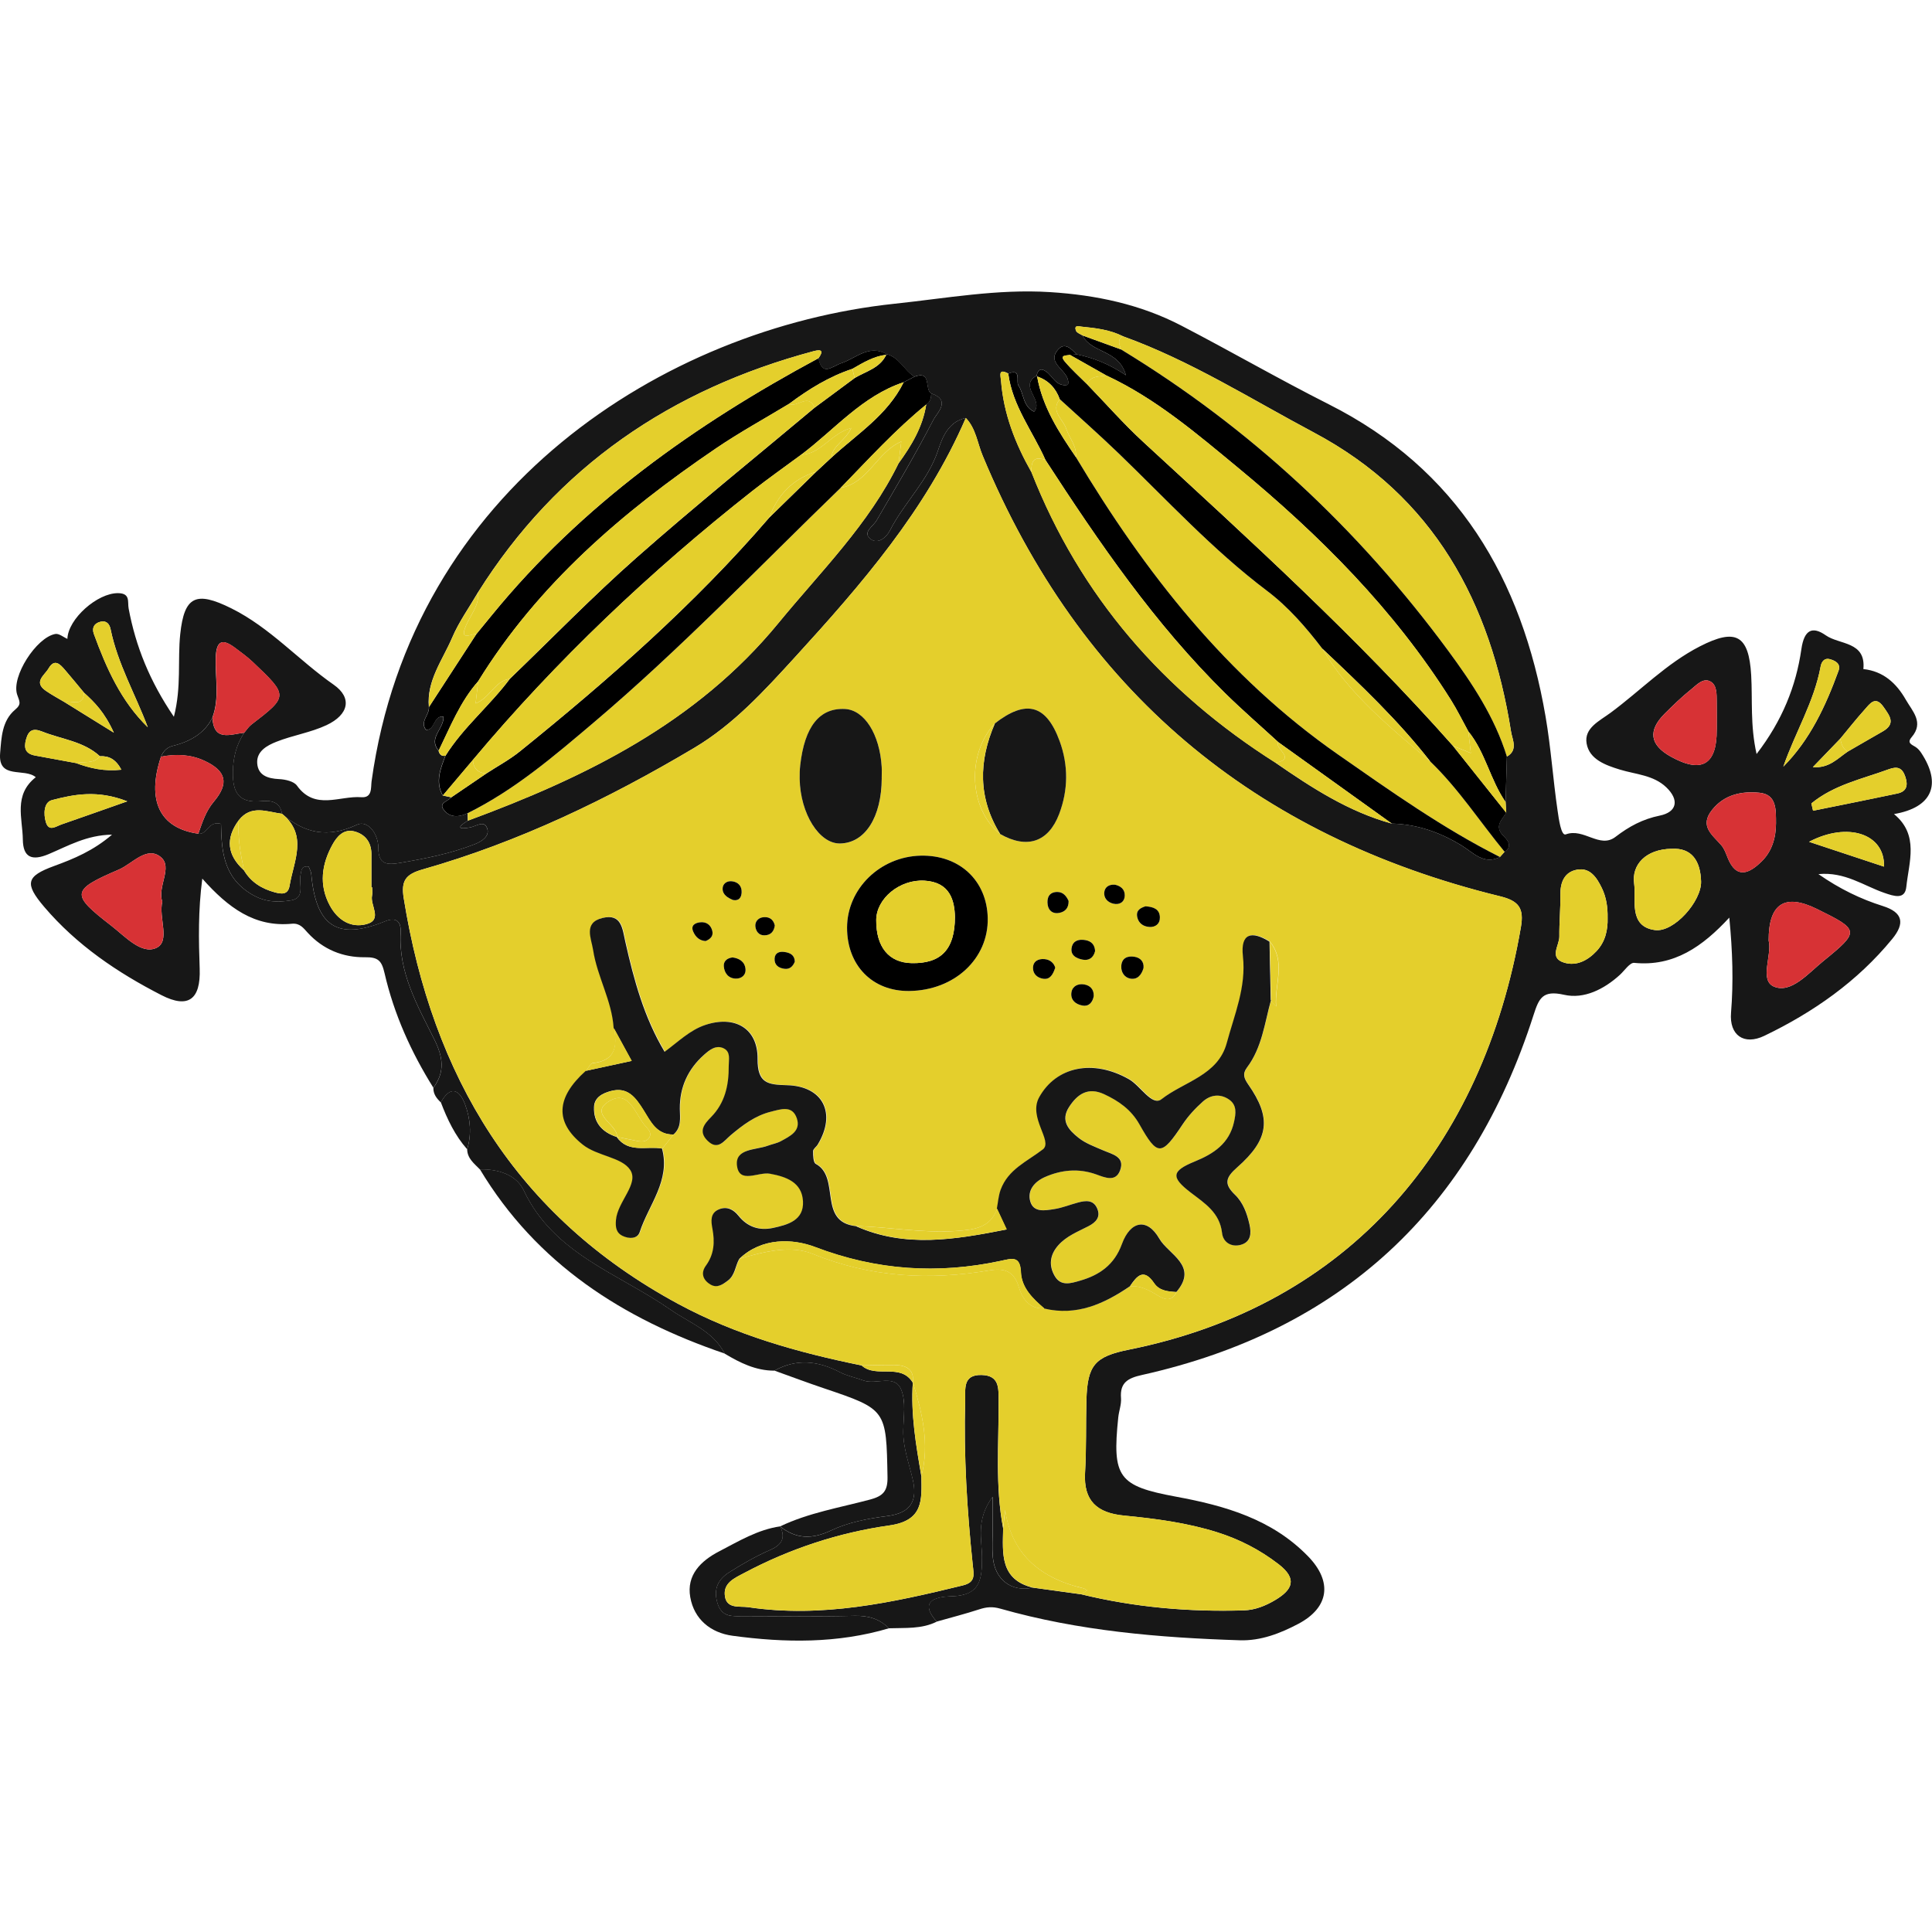 <?xml version="1.0" encoding="UTF-8"?>
<svg id="Layer_1" data-name="Layer 1" xmlns="http://www.w3.org/2000/svg" viewBox="0 0 512 512">
  <defs>
    <style>
      .cls-1 {
        fill: #e4cf2c;
      }

      .cls-2 {
        fill: #171717;
      }

      .cls-3 {
        fill: #d73235;
      }
    </style>
  </defs>
  <g id="_6jCwFC" data-name="6jCwFC">
    <g>
      <path class="cls-2" d="M114.85,288.26c-5.91-9.44-10.44-19.51-12.94-30.36-.76-3.31-1.69-4.27-5.17-4.22-5.82.08-11.1-2.04-15.18-6.48-1.16-1.26-2.07-2.6-4.21-2.4-9.84.95-16.85-4.2-23.74-11.96-1.12,8.54-.96,16.23-.69,23.91.28,8.14-3.06,10.6-10.1,6.99-11.7-5.99-22.48-13.28-31.1-23.4-5.28-6.21-4.8-8.13,2.64-10.85,5.23-1.91,10.34-4.03,15.33-8.3-6.74.1-11.7,3.01-16.8,5.16-4.42,1.86-6.78.91-6.84-3.87-.07-5.63-2.52-11.83,3.43-16.51-2.99-2.56-10.03.7-9.45-6.34.34-4.12.47-8.61,3.96-11.54,1.79-1.5,1.17-2.19.56-4-1.61-4.77,5.08-15.17,10.1-16.08.98-.18,2.17.85,3.21,1.3.15-5.28,7.95-12.2,13.46-12.12,3.3.05,2.44,2.33,2.77,4.07,1.87,10,5.56,19.23,11.99,28.69,2.04-7.91.96-14.98,1.68-21.87,1.06-10.11,4.18-11.51,13.51-6.88,10.32,5.12,17.88,13.79,27.15,20.25,4.96,3.46,4.04,7.94-1.91,10.73-4.19,1.96-8.94,2.68-13.27,4.4-2.43.96-5.28,2.49-5.08,5.66.21,3.24,2.77,4.09,5.81,4.23,1.64.08,3.91.58,4.73,1.73,4.78,6.65,11.3,2.63,17.04,3.07,2.98.23,2.51-2.57,2.73-4.21,10.66-77.36,77.49-120.1,138.62-126.57,13.71-1.45,27.24-3.95,41.14-3.08,12.23.77,23.94,3.23,34.81,8.87,13.1,6.8,25.9,14.2,39.08,20.85,34.18,17.23,51.2,46.27,57.47,82.75,1.42,8.24,1.97,16.63,3.18,24.91.33,2.27.94,6.8,2.18,6.33,4.77-1.78,8.99,3.87,13.17.66,3.6-2.76,7.19-4.71,11.75-5.64,4.51-.92,5.24-4.11,1.72-7.49-3.4-3.26-8.07-3.41-12.27-4.69-3.89-1.19-8.12-2.73-8.85-6.92-.72-4.12,3.43-5.98,6.39-8.18,7.89-5.84,14.74-13.01,23.63-17.57,9.5-4.87,12.98-3.03,13.59,7.63.38,6.57-.29,13.23,1.43,20.9,6.79-8.82,10.46-17.97,11.87-27.78.75-5.23,2.96-6.14,6.49-3.66,3.6,2.52,10.66,1.56,9.94,8.93,5.29.57,8.75,3.74,11.25,8.12,1.76,3.08,4.88,6.03,1.54,9.93-1.29,1.51-.05,1.93,1,2.57.61.37,1.13.97,1.53,1.57,5.54,8.39,2.9,14.51-7.2,16.24,6.73,5.52,3.94,12.72,3.26,19.31-.36,3.46-3.3,2.44-5.83,1.57-5.48-1.89-10.45-5.64-17.46-4.97,5.66,3.93,11.17,6.6,17.07,8.46,5.3,1.67,5.92,4.54,2.49,8.72-9.24,11.28-20.9,19.42-33.89,25.67-5.44,2.61-9.32-.18-8.83-6.11.66-8.13.42-16.21-.46-25.21-7.07,7.64-14.64,13.03-25.2,11.99-1.15-.11-2.54,2.02-3.78,3.16-4.21,3.84-9.52,6.5-14.79,5.3-5.71-1.3-6.67.91-8.11,5.38-16.48,51.44-50.86,83.59-103.8,95.38-3.66.82-5.85,1.98-5.52,6.13.13,1.67-.55,3.39-.73,5.11-1.64,15.86-.01,18.17,15.29,21,13.01,2.4,25.46,5.95,35.05,15.85,6.44,6.65,5.6,13.51-2.63,17.86-4.75,2.51-9.93,4.53-15.49,4.35-21.43-.68-42.74-2.48-63.47-8.38-2.11-.6-3.68-.44-5.58.18-3.72,1.21-7.51,2.18-11.28,3.25-6.04-6.75,2.79-6.67,4.19-6.72,7.45-.31,7.8-4.63,7.8-10.38,0-4.66-1.71-9.82,2.81-15.98,0,4.2,0,6.37,0,8.54,0,2.45-.15,4.92.05,7.36.5,6.06,4.97,9.43,10.63,8.18,4.25.59,8.51,1.17,12.76,1.76,14.18,3.45,28.59,4.73,43.15,4.27,2.98-.09,5.76-1.21,8.34-2.75,4.63-2.77,5.86-5.63.87-9.48-4.96-3.82-10.36-6.6-16.29-8.47-8.04-2.53-16.36-3.61-24.69-4.42-7.13-.69-10.76-3.87-10.31-11.39.38-6.39.18-12.81.36-19.22.27-9.25,2.18-11.54,11.3-13.37,58.29-11.74,93.75-53.48,103.84-111.95.86-4.96-.49-6.95-5.46-8.17-65.24-15.94-111.3-54.53-137.18-116.79-1.4-3.36-1.78-7.2-4.47-9.98-4.58.94-6.2,5.11-7.31,8.47-2.68,8.18-9.05,13.95-12.8,21.36-.97,1.91-3.36,3.85-5.31,2.09-1.89-1.71.86-3.19,1.78-4.77,5.17-8.84,10.39-17.66,15.1-26.75.88-1.7,4.76-5.15-.62-6.9-1.87-1.1.24-6.19-4.46-4.46-2.72-1.66-4-5.1-7.36-5.97-4.73-2.66-8.17,1.14-12.1,2.44-2.3.75-5.01,3.63-5.96-1.36,1.26-1.77,1.03-2.48-1.28-1.86-37.72,10.08-67.98,30.55-88.96,63.94-2.31,3.97-5.04,7.77-6.83,11.96-2.53,5.95-6.81,11.39-6.18,18.41.2,2.07-2.48,3.83-.78,6.05,2.48.14,1.87-3.9,4.64-3.48.14,3.25-4.14,5.58-1.3,8.98.23.94.72,1.55,1.81,1.36-1.3,3.44-2.76,6.87-.7,10.53.75.16,1.5.32,2.25.48-.81,1.02-3.26,1.43-2.12,3.12,1.53,2.28,4.04,2.26,6.47,1.08.02.66.04,1.33.06,1.99-2.66,1.6-2.85,2.43.62,1.79,1.59-.3,3.66-1.99,4.48.18.81,2.14-1.43,3.54-3.23,4.25-6.4,2.51-13.12,3.82-19.89,4.98-3.6.62-5.71.3-5.7-4,0-3.71-2.8-7.45-5.64-6.13-7.66,3.57-13.84,2.39-19.84-2.85l-.06-.04c-.51-3.32-3.04-3.58-5.53-3.34-5.98.57-7.58-2.37-7.48-7.86.07-3.84.96-7.14,2.98-10.27.64-.73,1.17-1.6,1.93-2.18,9.81-7.54,9.84-7.6.29-16.65-1.41-1.33-3.01-2.47-4.56-3.64-3.39-2.57-5.03-2.04-5.18,2.55-.18,5.3,1.06,10.7-.89,15.9q-2.75,5.62-10.53,7.5c-1.52.37-2.5,1.42-3.09,2.85-3.87,11.66-.33,18.97,9.88,20.41,2.4.36,2.65-3.56,6.02-2.61.15,7.12.58,14.14,8.06,18.63,3.66,2.2,7,2.19,10.45,1.65,3.86-.6,2.09-4.31,2.57-6.73.23-1.19.21-2.51,2.16-2.22.22.61.62,1.27.68,1.96,1.26,13.98,6.99,17.66,19.59,12.52,3.06-1.25,4.26.23,4.1,2.99-.61,10.56,4.47,19.4,8.9,28.28,2.35,4.71,2.9,8.62-.23,12.86ZM17.04,186.03c3.81,2.36,7.62,4.72,13.13,8.14-2.45-5.41-5.1-8.05-7.89-10.58-1.68-2.01-3.33-4.05-5.04-6.03-1.32-1.53-2.77-3.15-4.39-.39-1.06,1.81-4.07,3.57-.7,5.9,1.56,1.08,3.25,1.98,4.89,2.96ZM489.65,199.19c3.09-1.79,6.18-3.59,9.28-5.35,3.6-2.05,1.82-4.19.24-6.47-2.17-3.13-3.62-.87-5,.66-2.25,2.5-4.33,5.15-6.48,7.73-2.28,2.37-4.56,4.73-7.27,7.54,4.32.35,6.58-2.32,9.23-4.11ZM26.47,200.4c-4.33-3.97-10.13-4.48-15.28-6.53-2.41-.96-3.61-.41-4.29,2.09-.65,2.37-.12,3.81,2.42,4.27,3.61.65,7.22,1.33,10.83,1.99,3.75,1.4,7.55,2.25,12.02,1.76-1.51-2.84-3.33-3.68-5.69-3.58ZM338.03,202.14c9.61,6.63,19.37,12.98,30.8,16.12,6.73.16,12.79,2.32,18.52,5.81,3.05,1.85,5.82,5.21,10.14,3.05.41-.46.82-.92,1.23-1.38,2.29-1.52.63-3.28-.27-4.18-2.57-2.57-.49-4.24.72-6.17-.06-.95-.11-1.9-.17-2.85.11-4.01.23-8.02.34-12.03,3.04-1.73,1.43-4.52,1.11-6.6-5.43-34.3-20.44-62.36-52.27-79.29-16.68-8.87-32.7-19.05-50.59-25.5-3.44-1.73-7.19-2.17-10.94-2.54-.55-.05-2.2-.59-1.46,1.13.23.54,1.12.8,1.71,1.2,2.31,4.76,9.61,3.67,11.49,10.54-4.5-3.04-8.68-4.62-13.09-5.55-1.36-1.43-3.09-3.27-4.83-1.35-3.63,4,3.46,5.7,2.54,9.42-3.18.64-4-2.35-5.86-3.58-1.61-1.06-2.08-.1-2.48,1.18-4.78,2.89,2.01,6.38-.6,9.52-3.04-1.4-2.68-4.78-4.18-6.98-.69-1.02.91-4.57-2.67-3.11-2.77-1.5-2.03.59-1.93,1.92.68,8.74,3.79,16.68,8.07,24.22,12.94,32.91,34.98,58.17,64.69,76.99ZM468.71,249.26c.98,3.79-2.57,10.55,1.43,12.21,4.53,1.88,9.11-3.56,13.02-6.74,9.78-7.95,9.66-8.27-1.65-13.84q-12.84-6.32-12.8,8.37ZM43.01,238.93c-1.37-3.96,2.87-9.09-.39-11.79-3.7-3.07-7.54,1.77-11.13,3.31-12.7,5.45-12.79,6.54-1.99,14.88,3.62,2.8,7.97,7.69,11.91,5.89,3.85-1.75.56-8.01,1.61-12.29ZM454.96,193.34c0-2.45.03-4.9-.01-7.35-.04-1.97.11-4.4-1.66-5.38-1.94-1.08-3.66.91-5.11,2.07-2.48,1.98-4.77,4.21-7.02,6.45q-6.72,6.71,1.56,11.35,12.34,6.9,12.23-7.14ZM442.97,224.94c-6.81.11-10.61,4.22-9.91,9.21.58,4.11-1.6,11.35,5.5,12.33,5.06.69,12.39-7.66,12.24-12.88-.15-5.41-2.44-9-7.84-8.65ZM470.66,218.2c-.03-3.49.26-7.64-4.34-8.11-4.65-.47-9.31.4-12.61,4.55-3.42,4.3.07,6.59,2.44,9.34.78.9,1.22,2.14,1.67,3.27,2.35,5.94,5.84,4.15,9.01,1.06,2.74-2.66,3.82-6.26,3.83-10.12ZM426.03,243.22c.05-2.74-.32-5.4-1.53-7.89-1.34-2.76-3.1-5.46-6.53-4.86-3.35.59-4.5,3.3-4.45,6.66.05,3.68-.32,7.37-.28,11.05.03,2.37-2.82,5.65,1.24,6.92,3.27,1.02,6.28-.56,8.6-3.03,2.32-2.47,3.04-5.54,2.95-8.85ZM480.03,212.91c.15.65.3,1.3.45,1.94,7.44-1.51,14.9-2.99,22.33-4.56,2.43-.52,2.91-2.06,2.14-4.4-.81-2.43-2.1-2.88-4.4-2.03-7.04,2.58-14.52,4.12-20.51,9.05ZM472.6,203.17c7.1-7.16,11.22-16.07,14.62-25.38.68-1.85-.73-2.65-2.21-3.08-1.58-.46-2.3.73-2.52,1.89-1.73,9.42-6.76,17.52-9.89,26.57ZM39.18,192.75c-3.33-8.82-8-16.85-9.87-26.01-.27-1.32-1.04-2.29-2.51-2.01-1.75.33-2.53,1.6-1.93,3.25,3.32,9.12,7.25,17.91,14.32,24.77ZM33.73,212.36c-7.9-3.08-14.06-1.86-19.97-.32-2.17.57-2.25,3.69-1.61,5.83.79,2.65,2.67,1.12,4.15.61,5.2-1.8,10.38-3.64,17.43-6.12ZM479.42,223.09c7.21,2.39,13.43,4.45,19.86,6.58.29-8.71-9.62-11.97-19.86-6.58Z"/>
      <path class="cls-2" d="M42.68,200.52c.59-1.43,1.57-2.48,3.09-2.85q7.78-1.89,10.53-7.5c.33,6.51,4.8,4.37,8.41,4.02-2.02,3.13-2.91,6.43-2.98,10.27-.1,5.49,1.49,8.43,7.48,7.86,2.5-.24,5.02.03,5.53,3.34-3.98-.51-8.17-2.49-11.46,1.7-3.59,4.85-3.09,9.27,1.37,13.28,1.86,3.14,4.71,4.89,8.15,5.83,1.8.49,3.54.71,3.94-1.75,1.08-6.51,4.92-13.32-1.95-19.02,6,5.24,12.18,6.42,19.84,2.85,2.84-1.32,5.64,2.41,5.64,6.13,0,4.3,2.1,4.61,5.7,4,6.77-1.16,13.49-2.47,19.89-4.98,1.8-.71,4.04-2.11,3.23-4.25-.82-2.17-2.88-.47-4.48-.18-3.48.65-3.28-.19-.62-1.79,31.23-11.52,60.58-25.88,82.33-52.4,11.2-13.66,23.92-26.14,31.8-42.29,3.45-4.74,6.42-9.69,7.34-15.61,1.09-.68,1.31-1.75,1.33-2.92,5.38,1.75,1.5,5.2.62,6.9-4.71,9.08-9.94,17.9-15.1,26.75-.92,1.58-3.68,3.07-1.78,4.77,1.95,1.76,4.34-.18,5.31-2.09,3.76-7.41,10.12-13.17,12.8-21.36,1.1-3.36,2.73-7.52,7.31-8.47-10.53,24.37-27.63,44.09-45.25,63.38-8.12,8.88-16.22,17.82-26.81,24.11-22.74,13.5-46.4,24.91-71.89,32.16-4.54,1.29-5.75,3.02-5.01,7.63,7.58,47.16,29.77,84.31,72.74,107.51,15.28,8.25,31.73,12.88,48.61,16.31,3.86,3.52,10.37-.79,13.59,4.61l-.02-.18c-.59,8.44.84,16.7,2.26,24.95.09,6.2.64,11.73-8.47,13.02-13.39,1.9-26.34,6.14-38.41,12.56-2.62,1.39-5.78,2.68-5.16,6.32.56,3.31,3.97,2.45,6.15,2.78,19.43,2.91,38.18-1.2,56.88-5.77,3.46-.85,2.9-2.81,2.62-5.49-1.5-14.44-2.41-28.93-2-43.47.09-2.98-.75-6.95,4.38-6.8,4.68.14,4.46,3.42,4.48,6.8.07,11.29-.95,22.62,1.2,33.84-.14,6.63-.88,13.57,7.9,15.72-5.65,1.25-10.13-2.12-10.63-8.18-.2-2.44-.04-4.91-.05-7.36,0-2.17,0-4.34,0-8.54-4.52,6.17-2.81,11.33-2.81,15.98,0,5.76-.35,10.08-7.8,10.38-1.39.06-10.23-.02-4.19,6.72-4.03,2.02-8.4,1.6-12.69,1.76-2.55-2.56-5.54-3.4-9.21-3.3-9.77.25-19.55.08-29.33.08-2.91,0-5.78.45-6.94-3.56-1.09-3.78.32-6.26,3.17-8.07,3.47-2.2,7.08-4.26,10.83-5.91,3.14-1.38,4.12-3.16,2.67-6.25l-.05.02c4.29,3.36,8.45,3.48,13.56,1.05,4.55-2.16,9.82-3.16,14.88-3.8,6.25-.8,8.02-4.04,6.74-9.64-.98-4.29-2.6-8.43-2.53-12.95.06-3.68.78-7.78-.56-10.95-1.75-4.16-6.68-1.15-9.99-2.39-2.07-.77-4.32-1.19-6.26-2.2-5.76-3.01-11.47-3.65-17.33-.4-4.91.01-9.1-2.07-13.17-4.51-3.1-6.01-9.32-8.12-14.42-11.68-13.69-9.57-30.9-14.68-38.84-31.58-1.94-4.12-6.77-5.69-11.61-5.56-1.49-1.54-3.32-2.87-3.38-5.32,1.23-4.03.85-8.12-.55-11.9-1.46-3.94-3.88-5.15-6.42-.54-1.12-1.05-2.03-2.22-1.98-3.87,3.13-4.24,2.58-8.15.23-12.86-4.43-8.88-9.51-17.71-8.9-28.28.16-2.77-1.05-4.24-4.1-2.99-12.6,5.13-18.33,1.45-19.59-12.52-.06-.69-.46-1.34-.68-1.96-1.95-.29-1.92,1.03-2.16,2.22-.48,2.42,1.3,6.13-2.57,6.73-3.45.53-6.8.55-10.45-1.65-7.47-4.49-7.91-11.51-8.06-18.63-3.37-.94-3.62,2.98-6.02,2.61,1.06-2.97,1.97-5.97,4.1-8.48,4.12-4.89,3.33-8.17-2.51-10.87-3.68-1.7-7.54-1.82-11.46-1.07ZM98.62,235.14h-.19c0-2.94.01-5.88,0-8.82-.02-3.1-1.62-5.22-4.5-5.98-2.87-.76-4.66,1.39-5.82,3.49-2.86,5.19-3.65,10.67-.7,16.15,2.07,3.84,5.58,6.05,9.73,4.92,4.35-1.18.89-5,1.46-7.56.16-.7.02-1.47.02-2.2Z"/>
      <path class="cls-2" d="M205.24,363.23c5.86-3.25,11.57-2.61,17.33.4,1.94,1.01,4.18,1.43,6.26,2.2,3.31,1.23,8.24-1.78,9.99,2.39,1.33,3.17.61,7.27.56,10.95-.07,4.52,1.56,8.66,2.53,12.95,1.27,5.6-.49,8.84-6.74,9.64-5.06.65-10.32,1.65-14.88,3.8-5.11,2.42-9.27,2.31-13.56-1.05,7.58-3.62,15.86-4.98,23.87-7.12,3.48-.93,4.67-2.28,4.6-6-.33-17.85-.24-17.87-16.85-23.48-4.4-1.48-8.74-3.12-13.11-4.68Z"/>
      <path class="cls-2" d="M206.78,404.5c1.45,3.09.47,4.87-2.67,6.25-3.75,1.65-7.36,3.71-10.83,5.91-2.85,1.81-4.26,4.29-3.17,8.07,1.16,4.01,4.02,3.56,6.94,3.56,9.78,0,19.56.16,29.33-.08,3.67-.09,6.66.75,9.21,3.3-13.66,4.06-27.56,3.87-41.47,1.98-5.8-.79-10.16-4.36-11.19-10.21-1.04-5.85,2.77-9.62,7.65-12.15,5.19-2.69,10.25-5.78,16.2-6.63Z"/>
      <path class="cls-2" d="M127.19,309.89c4.84-.13,9.67,1.44,11.61,5.56,7.95,16.9,25.15,22.02,38.84,31.58,5.1,3.56,11.32,5.67,14.42,11.68-26.97-9.17-49.84-23.79-64.88-48.83Z"/>
      <path class="cls-2" d="M116.83,292.13c2.54-4.61,4.95-3.4,6.42.54,1.4,3.78,1.78,7.87.55,11.9-3.22-3.64-5.26-7.95-6.97-12.44Z"/>
      <path class="cls-1" d="M265.85,405.02c-2.14-11.22-1.12-22.55-1.2-33.84-.02-3.38.19-6.66-4.48-6.8-5.13-.15-4.3,3.82-4.38,6.8-.42,14.53.49,29.02,2,43.47.28,2.68.84,4.64-2.62,5.49-18.7,4.57-37.45,8.68-56.88,5.77-2.18-.33-5.59.53-6.15-2.78-.62-3.64,2.54-4.92,5.16-6.32,12.08-6.41,25.02-10.66,38.41-12.56,9.12-1.29,8.56-6.82,8.47-13.02,2.23-8.59.21-16.79-2.26-24.95,0,0,.02.18.02.18.38-3.64-1.82-4.68-4.87-4.72-2.91-.04-5.81.07-8.72.11-16.88-3.42-33.33-8.05-48.61-16.31-42.96-23.2-65.16-60.35-72.74-107.51-.74-4.62.48-6.34,5.01-7.63,25.49-7.25,49.15-18.66,71.89-32.16,10.59-6.28,18.69-15.22,26.81-24.11,17.62-19.29,34.72-39.01,45.25-63.38,2.68,2.79,3.06,6.63,4.46,9.99,25.88,62.26,71.94,100.84,137.18,116.79,4.97,1.22,6.32,3.21,5.46,8.17-10.08,58.46-45.54,100.2-103.84,111.95-9.12,1.84-11.03,4.12-11.3,13.37-.18,6.4.02,12.83-.36,19.22-.45,7.52,3.19,10.7,10.31,11.39,8.33.81,16.65,1.89,24.69,4.42,5.93,1.87,11.33,4.65,16.29,8.47,4.99,3.85,3.76,6.72-.87,9.48-2.58,1.54-5.36,2.66-8.34,2.75-14.56.46-28.97-.81-43.15-4.27.54-.34,1.08-.67,1.62-1.01-.36-.2-.7-.49-1.09-.58q-18.24-4.25-20.66-20.74c-.18,1.62-.36,3.25-.54,4.87ZM265.05,221.03c7.06,4.01,12.77,2.21,15.62-5.29,2.42-6.36,2.48-12.94.13-19.36-3.55-9.69-8.9-11.09-17.16-4.67-7.56,8.17-6.87,22.7,1.4,29.32ZM311.77,342.39c6-6.97-2.11-9.98-4.49-14.13-3.2-5.59-7.67-4.81-9.93,1.42-2.01,5.52-5.96,8.23-11.14,9.71-2.32.66-5,1.57-6.63-1.2-1.67-2.83-1.32-5.64.89-8.17,2.18-2.49,5.22-3.63,8.05-5.1,1.94-1.01,3.28-2.4,2.28-4.7-1.01-2.33-3.06-2.09-5.05-1.56-2.12.56-4.19,1.43-6.35,1.75-2.37.36-5.46,1-6.33-2.05-.84-2.94,1.19-5.25,3.82-6.42,4.4-1.96,9.01-2.41,13.66-.73,2.35.85,5.15,2.08,6.32-1.05,1.37-3.68-2.06-4.26-4.5-5.33-2.24-.98-4.65-1.84-6.52-3.33-2.49-2-4.89-4.46-2.5-8.15,2.25-3.47,5.08-5.36,9.31-3.39,3.85,1.8,7.15,4.08,9.34,7.98,4.82,8.56,5.84,8.44,11.48-.04,1.47-2.22,3.36-4.24,5.36-6.02,1.98-1.76,4.5-2.13,6.83-.57,2.23,1.48,1.9,3.74,1.4,6-1.26,5.71-5.38,8.42-10.4,10.47-6.21,2.54-6.38,4.18-1.04,8.27,3.72,2.85,7.65,5.31,8.27,10.69.29,2.5,2.5,3.8,4.97,3.13,2.7-.74,2.83-3.04,2.29-5.42-.66-2.93-1.7-5.78-3.84-7.85-2.99-2.87-2.5-4.54.59-7.26,8.5-7.49,9.11-13.1,2.95-21.93-1.16-1.66-1.61-2.85-.36-4.52,3.98-5.3,4.67-11.79,6.37-17.91.27.77,1.34,1.9,1.32,1.69-.44-5.73,2.7-11.85-1.65-17.17-4.66-2.9-7.73-2.33-7.04,3.88.91,8.16-2.26,15.45-4.28,22.97-2.32,8.62-11.34,10.23-17.29,14.9-2.52,1.98-5.57-3.54-8.65-5.29-9.52-5.4-19.23-3.38-23.76,4.75-3.02,5.41,3.74,11.7.96,13.84-4.21,3.24-9.18,5.26-11.19,10.7-.59,1.58-.69,3.35-1.01,5.03-1.76,5.04-5.95,5.56-10.46,5.91-9.03.69-17.93-1.03-26.9-1.28-10.19-1.15-3.98-12.93-10.62-16.5-.67-.36-.73-2.22-.71-3.38,0-.59.86-1.13,1.23-1.75,4.98-8.25,1.46-15.45-8.12-15.72-5.08-.14-7.87-.47-7.82-6.98.06-8.16-6.08-11.59-13.87-8.99-4.07,1.36-7.07,4.39-10.77,7.11-5.47-9.13-8.14-19.07-10.41-29.15-.76-3.38-.95-7.54-6.02-6.32-5.17,1.25-2.99,5.41-2.51,8.54,1.08,7.06,4.98,13.4,5.43,20.64.91,4.78.45,8.66-5.62,9.3-.65.07-1.18,1.33-1.77,2.03-7.94,7.14-8.2,13.63-.85,19.53,3.9,3.13,10.4,3.32,12.63,6.75,2.37,3.65-3.34,8.36-3.78,13.21-.18,1.94.05,3.46,1.81,4.29,1.66.78,3.87.81,4.48-1.04,2.37-7.26,8.2-13.64,5.91-22.14,1-1.24,2.01-2.49,3.01-3.73,2.19-1.86,1.73-4.36,1.7-6.8-.06-5.74,2.16-10.55,6.41-14.32,1.39-1.23,3.17-2.74,5.25-1.7,1.88.94,1.28,3.01,1.3,4.66.04,5.05-.96,9.77-4.68,13.54-1.82,1.85-3.45,3.78-.94,6.26,2.74,2.71,4.36.04,6.11-1.43,3.22-2.71,6.53-5.23,10.71-6.26,2.61-.64,5.68-1.79,6.86,1.8,1.1,3.36-1.85,4.69-4.19,5.99-1.06.59-2.32.79-3.47,1.22-3.22,1.21-8.84.67-8.2,5.37.65,4.82,5.67,1.5,8.71,2.06,4.31.79,8.5,2.24,8.77,7.3.27,5.04-3.96,6.22-7.93,7.07-3.68.79-6.78-.25-9.18-3.24-1.34-1.67-3.08-2.56-5.18-1.68-2.37.98-2.07,3.18-1.72,5.07.66,3.53.5,6.77-1.7,9.81-1.4,1.94-.87,3.76,1.13,5,1.8,1.12,3.25.05,4.66-1,1.94-1.44,1.95-3.87,3.03-5.76,6.37-1.84,13.47-3.68,19.32-1.31,15.39,6.25,30.89,7.09,46.91,4.4,3.84-.65,6.51.11,7.78,4.43.9,3.08,2.81,5.85,6.8,5.65,8.62,2.05,15.85-1.23,22.72-5.91,2.55-.11,4.63.87,6.81,2.18,1.57.95,4.02,2.54,5.46-.64ZM240.95,262.62c11.97-.13,21.03-8.54,20.81-19.32-.21-9.97-7.52-16.78-17.78-16.54-10.76.25-19.48,8.78-19.5,19.07-.02,10.03,6.72,16.9,16.47,16.79ZM233.67,206.22c0-.98.05-1.96,0-2.94-.52-8.69-4.58-15.11-9.72-15.38-6.74-.35-10.7,4.6-11.87,14.88-.14,1.21-.17,2.44-.15,3.67.18,9.23,5.18,17.18,10.7,17.09,6.63-.11,11-6.95,11.05-17.31ZM283.19,238.75c-.55-1.21-1.4-2.39-3.01-2.38-2.18.02-2.81,1.6-2.53,3.41.24,1.6,1.43,2.47,3.09,2.13,1.52-.31,2.49-1.26,2.45-3.17ZM290.2,252.07c-.05-1.67-.94-2.67-2.62-2.95-1.6-.27-3.12.1-3.54,1.77-.55,2.2,1.15,3.09,2.89,3.42,1.61.31,2.83-.47,3.26-2.25ZM303.03,256.58c.19-1.82-.92-2.79-2.41-3.03-1.81-.29-3.4.32-3.48,2.55-.06,1.63.89,2.94,2.34,3.23,1.94.39,3.03-.98,3.54-2.75ZM289.85,264.01c.07-1.8-.92-2.83-2.51-3.11-1.6-.28-3.12.39-3.39,2.05-.34,2.02,1.1,3.22,2.93,3.54,1.73.3,2.65-.86,2.98-2.47ZM303.59,240.18c-1.25.42-2.62.97-2.2,2.91.36,1.64,1.66,2.47,3.18,2.57,1.65.11,2.87-.84,2.81-2.58-.07-2.16-1.68-2.74-3.79-2.89ZM194.13,253.73c-1.49.18-2.41,1.03-2.31,2.33.14,1.81,1.22,3.21,3.14,3.28,1.59.05,2.8-.98,2.59-2.67-.25-1.88-1.73-2.71-3.42-2.94ZM295.44,234.45c-1.54-.1-2.59.62-2.78,1.9-.25,1.67.92,2.81,2.41,3.14,1.6.36,2.97-.42,3-2.21.03-1.66-1.16-2.54-2.63-2.83ZM279.65,256.44c-.35-1.22-1.35-2.17-2.9-2.28-1.58-.12-2.98.57-2.99,2.34-.01,1.63,1.19,2.66,2.73,2.87,1.75.24,2.52-1.03,3.16-2.94ZM186.99,249.39c1.25-.49,2.13-1.33,1.76-2.75-.42-1.63-1.68-2.42-3.3-2.21-1.25.17-2.45.79-1.75,2.43.6,1.4,1.63,2.42,3.29,2.53ZM194.28,238.51c1.65.31,2.22-.76,2.27-2.04.06-1.65-.93-2.73-2.56-2.92-1.36-.16-2.49.65-2.48,1.98,0,1.62,1.38,2.41,2.78,2.98ZM210.64,254.83c-.05-1.74-1.26-2.35-2.76-2.55-1.32-.17-2.49.22-2.59,1.72-.12,1.72,1.05,2.55,2.63,2.74,1.38.17,2.21-.63,2.73-1.91ZM205.33,245.27c-.37-1.74-1.61-2.4-3.17-2.18-1.28.18-2.16,1.21-1.97,2.52.16,1.19.89,2.26,2.34,2.26,1.7,0,2.56-.99,2.8-2.6Z"/>
      <path class="cls-1" d="M398.73,225.73c-.41.46-.82.92-1.23,1.38-15.17-7.64-28.96-17.45-42.85-27.13-29.6-20.63-51.22-48.28-69.53-78.86.3-2.91-1.74-5.01-2.57-7.53-.83-2.53-4.23-4.55-1.72-7.82,5.18,4.76,10.47,9.41,15.53,14.29,12.88,12.42,24.99,25.63,39.36,36.47,5.66,4.27,10.36,9.69,14.69,15.35,7.2,12.23,18.09,20.94,28.66,29.95,7.47,7.2,13.11,15.92,19.65,23.88Z"/>
      <path class="cls-1" d="M297.58,89.11c17.9,6.46,33.91,16.63,50.59,25.5,31.83,16.93,46.84,44.99,52.27,79.29.33,2.08,1.94,4.88-1.11,6.6-3.23-10.48-9.22-19.46-15.62-28.15-23.72-32.17-52.42-58.98-86.65-79.76-.35-1.24-1.11-2.54.52-3.48Z"/>
      <path class="cls-1" d="M238.13,122.8c-7.88,16.15-20.6,28.63-31.8,42.29-21.75,26.51-51.1,40.88-82.33,52.4-.02-.66-.04-1.33-.05-1.99,12.42-6.16,22.81-15.07,33.3-23.94,23.05-19.5,43.87-41.32,65.53-62.27,7.37-1.31,9.54-9.42,16.07-12.28-.25,2.06-.49,3.93-.72,5.8Z"/>
      <path d="M398.73,225.73c-6.55-7.96-12.18-16.68-19.65-23.88-8.54-10.96-18.6-20.45-28.65-29.95-4.33-5.66-9.02-11.08-14.69-15.35-14.37-10.84-26.48-24.06-39.36-36.47-5.06-4.88-10.35-9.54-15.53-14.29-1.06-2.93-2.99-5-5.98-6.01l-.2-.2c.4-1.28.87-2.24,2.48-1.18,1.87,1.23,2.68,4.22,5.86,3.58.93-3.72-6.17-5.42-2.54-9.42,1.74-1.92,3.47-.08,4.83,1.35-.58.05-1.16.11-1.74.16-.96.21-2.87-.05-1.36,1.76,1.8,2.14,3.92,4.02,5.9,6.01,4.95,5.11,9.65,10.49,14.88,15.3,28.21,25.99,56.63,51.75,82.09,80.54,4.71,5.91,9.41,11.82,14.12,17.72-1.21,1.92-3.28,3.59-.72,6.16.9.9,2.57,2.66.27,4.18Z"/>
      <path d="M222.78,129.28c-21.66,20.95-42.48,42.76-65.53,62.27-10.49,8.88-20.88,17.79-33.3,23.94-2.43,1.18-4.94,1.21-6.47-1.07-1.14-1.69,1.32-2.11,2.12-3.12,3.07-2.09,6.15-4.18,9.22-6.27,3.01-1.97,6.23-3.69,9.01-5.94,23.54-19.01,46.24-38.94,66.05-61.94,4.12-4.02,8.24-8.05,12.36-12.07,1.36-1.26,2.72-2.53,4.08-3.79,6.8-6.26,14.89-11.29,19.16-19.98.95-.49,1.91-.99,2.86-1.48,4.7-1.73,2.59,3.36,4.46,4.46-.03,1.16-.24,2.24-1.33,2.92-8.22,6.69-15.33,14.52-22.69,22.09Z"/>
      <path d="M285.12,121.13c18.31,30.58,39.93,58.23,69.53,78.86,13.88,9.68,27.68,19.48,42.85,27.13-4.32,2.16-7.09-1.19-10.14-3.05-5.73-3.49-11.79-5.65-18.52-5.81-10.02-7.19-20.04-14.38-30.07-21.57-4.7-4.32-9.54-8.5-14.09-12.98-18.69-18.41-33.41-39.91-47.61-61.79-3.37-7.6-8.75-14.34-9.87-22.91,3.58-1.47,1.98,2.09,2.67,3.11,1.5,2.2,1.14,5.58,4.18,6.98,2.61-3.14-4.18-6.64.6-9.52l.2.2c1.43,8.08,5.76,14.76,10.27,21.36Z"/>
      <path d="M283.55,94.05c.58-.05,1.16-.11,1.74-.16,4.41.93,8.59,2.51,13.09,5.55-1.88-6.87-9.19-5.79-11.49-10.54,3.39,1.23,6.79,2.46,10.18,3.7,34.22,20.79,62.92,47.59,86.65,79.76,6.4,8.69,12.39,17.67,15.62,28.15-.11,4.01-.22,8.03-.34,12.04-4.08-5.83-5.33-13.16-9.89-18.74-1.53-2.78-2.93-5.65-4.61-8.33-15.06-23.96-34.82-43.68-56.47-61.57-10.94-9.04-21.79-18.32-34.84-24.4-3.21-1.82-6.43-3.64-9.65-5.46Z"/>
      <path d="M242.35,99.81c-.95.49-1.91.99-2.86,1.48-11.01,3.65-18.29,12.56-27.17,19.22-4.32,3.2-8.73,6.29-12.96,9.62-27.04,21.29-51.9,44.84-74.02,71.24-2.66,3.15-5.32,6.3-7.98,9.44-2.05-3.66-.59-7.09.7-10.53,4.74-7.59,11.76-13.27,17.06-20.39,11.14-10.71,21.92-21.82,33.49-32.04,15.44-13.63,31.5-26.58,47.29-39.82,3.53-2.62,7.06-5.24,10.6-7.85,2.99-1.78,6.68-2.6,8.37-6.15l.13-.18c3.36.87,4.64,4.31,7.36,5.97Z"/>
      <path d="M116.25,198.91c-2.83-3.4,1.44-5.73,1.3-8.98-2.76-.42-2.16,3.62-4.64,3.48-1.71-2.22.98-3.98.78-6.05,4.19-6.45,8.39-12.91,12.58-19.36,1.4-1.71,2.8-3.42,4.2-5.13,23.77-29.07,53.68-50.34,86.46-67.96.95,5,3.66,2.12,5.96,1.36,3.93-1.29,7.37-5.1,12.1-2.44,0,0-.13.18-.13.18-3.33.41-6.13,2.1-8.95,3.73-6.18,2.04-11.62,5.41-16.79,9.28-6.48,3.92-13.14,7.57-19.39,11.82-24.69,16.77-47.1,35.94-63,61.7-4.77,5.39-7.36,12.02-10.46,18.36Z"/>
      <path class="cls-1" d="M216.93,94.91c-32.78,17.62-62.69,38.88-86.46,67.96-1.4,1.71-2.8,3.42-4.2,5.13-1.46-.06-4.59,2.07-2.77-2.22,1.22-2.87,3.55-5.35,3.19-8.79,20.97-33.39,51.23-53.85,88.96-63.94,2.3-.62,2.54.09,1.28,1.86Z"/>
      <path class="cls-1" d="M277.07,121.92c14.21,21.88,28.92,43.38,47.61,61.79,4.55,4.48,9.38,8.66,14.09,12.98-1.22,1.69,5.02,4.38-.74,5.46-29.71-18.82-51.75-44.08-64.69-76.99-.1-2.63.45-4.5,3.73-3.23Z"/>
      <path class="cls-3" d="M468.71,249.26q-.04-14.69,12.8-8.38c11.31,5.57,11.43,5.88,1.65,13.84-3.92,3.19-8.49,8.62-13.02,6.74-4-1.66-.45-8.42-1.43-12.21Z"/>
      <path class="cls-3" d="M43.01,238.93c-1.05,4.28,2.24,10.54-1.61,12.29-3.94,1.79-8.29-3.1-11.91-5.89-10.8-8.34-10.7-9.43,1.99-14.88,3.59-1.54,7.44-6.38,11.13-3.31,3.26,2.7-.98,7.83.39,11.79Z"/>
      <path class="cls-3" d="M454.96,193.34q.11,14.04-12.23,7.14-8.26-4.62-1.56-11.35c2.25-2.24,4.54-4.48,7.02-6.45,1.45-1.15,3.16-3.14,5.11-2.07,1.77.98,1.62,3.42,1.66,5.38.04,2.45.01,4.9.01,7.35Z"/>
      <path class="cls-3" d="M64.72,194.19c-3.61.35-8.08,2.49-8.41-4.02,1.95-5.2.72-10.6.89-15.9.15-4.59,1.79-5.12,5.18-2.55,1.55,1.17,3.15,2.31,4.56,3.64,9.55,9.05,9.52,9.12-.29,16.65-.75.58-1.29,1.45-1.93,2.18Z"/>
      <path class="cls-1" d="M442.97,224.94c5.4-.34,7.68,3.25,7.84,8.65.15,5.22-7.18,13.58-12.24,12.88-7.1-.97-4.92-8.22-5.5-12.33-.7-4.98,3.1-9.1,9.91-9.21Z"/>
      <path class="cls-3" d="M470.65,218.2c0,3.86-1.09,7.46-3.82,10.12-3.17,3.09-6.65,4.88-9.01-1.06-.45-1.14-.89-2.37-1.67-3.27-2.37-2.75-5.86-5.04-2.44-9.34,3.3-4.15,7.96-5.02,12.61-4.55,4.59.47,4.31,4.62,4.34,8.11Z"/>
      <path class="cls-3" d="M42.68,200.52c3.92-.76,7.79-.63,11.46,1.07,5.84,2.7,6.64,5.98,2.51,10.87-2.12,2.51-3.04,5.51-4.1,8.48-10.21-1.45-13.75-8.76-9.88-20.41Z"/>
      <path class="cls-1" d="M426.03,243.22c.1,3.31-.63,6.39-2.95,8.85-2.32,2.47-5.33,4.05-8.6,3.03-4.07-1.27-1.21-4.54-1.24-6.92-.05-3.68.33-7.37.28-11.05-.05-3.36,1.09-6.08,4.45-6.66,3.43-.6,5.19,2.1,6.53,4.86,1.21,2.49,1.58,5.15,1.53,7.89Z"/>
      <path class="cls-1" d="M480.03,212.91c5.99-4.92,13.48-6.47,20.51-9.05,2.3-.85,3.6-.4,4.4,2.03.77,2.34.29,3.88-2.14,4.4-7.43,1.58-14.88,3.05-22.33,4.56-.15-.65-.3-1.29-.45-1.94Z"/>
      <path class="cls-1" d="M472.6,203.17c3.13-9.06,8.16-17.15,9.89-26.57.21-1.16.94-2.35,2.52-1.89,1.49.43,2.89,1.23,2.21,3.08-3.4,9.31-7.52,18.23-14.62,25.38Z"/>
      <path class="cls-1" d="M338.03,202.14c5.76-1.07-.49-3.77.74-5.46,10.02,7.19,20.04,14.38,30.07,21.57-11.44-3.13-21.19-9.48-30.8-16.12Z"/>
      <path class="cls-1" d="M20.14,202.23c-3.61-.67-7.22-1.34-10.83-1.99-2.54-.46-3.06-1.9-2.42-4.27.68-2.5,1.88-3.05,4.29-2.09,5.15,2.06,10.95,2.56,15.28,6.53-1.66,2.18-4.21,1.26-6.33,1.82Z"/>
      <path class="cls-1" d="M39.18,192.75c-7.07-6.87-11-15.65-14.32-24.77-.6-1.65.18-2.92,1.93-3.25,1.47-.28,2.25.69,2.51,2.01,1.87,9.16,6.55,17.19,9.87,26.01Z"/>
      <path class="cls-1" d="M33.73,212.36c-7.05,2.48-12.23,4.32-17.43,6.12-1.48.51-3.35,2.04-4.15-.61-.64-2.14-.56-5.26,1.61-5.83,5.91-1.55,12.07-2.76,19.97.32Z"/>
      <path class="cls-1" d="M479.42,223.09c10.24-5.4,20.15-2.14,19.86,6.58-6.42-2.13-12.65-4.19-19.86-6.58Z"/>
      <path class="cls-1" d="M126.69,156.98c.36,3.44-1.97,5.92-3.19,8.79-1.83,4.29,1.3,2.17,2.77,2.22-4.19,6.45-8.38,12.91-12.58,19.36-.63-7.03,3.64-12.47,6.18-18.41,1.79-4.19,4.52-7.99,6.83-11.96Z"/>
      <path class="cls-1" d="M277.07,121.92c-3.28-1.27-3.83.61-3.73,3.23-4.28-7.54-7.39-15.48-8.07-24.22-.1-1.33-.84-3.43,1.93-1.92,1.11,8.57,6.49,15.31,9.87,22.91Z"/>
      <path class="cls-1" d="M487.69,195.76c2.15-2.59,4.24-5.23,6.48-7.73,1.38-1.54,2.82-3.79,5-.66,1.59,2.28,3.36,4.42-.24,6.47-3.1,1.77-6.19,3.57-9.28,5.35-1.31-.77-1.69-2.06-1.96-3.43Z"/>
      <path class="cls-1" d="M116.25,198.91c3.1-6.34,5.69-12.98,10.46-18.36-.21,1.86-.42,3.71-.66,5.87,3.82-1.49,5.06-5.96,9.06-6.53-5.29,7.13-12.32,12.8-17.06,20.39-1.09.19-1.57-.42-1.81-1.36Z"/>
      <path class="cls-1" d="M17.04,186.03c-1.63-.98-3.33-1.88-4.89-2.96-3.38-2.33-.36-4.09.7-5.9,1.62-2.76,3.08-1.14,4.39.39,1.71,1.99,3.36,4.02,5.04,6.03-.28,3.97-3.38,1.88-5.24,2.44Z"/>
      <path class="cls-1" d="M265.85,405.02c.18-1.62.36-3.24.54-4.86q2.42,16.5,20.66,20.74c.39.09.73.38,1.09.58-.54.34-1.08.67-1.62,1.01-4.25-.59-8.51-1.17-12.76-1.76-8.78-2.15-8.04-9.08-7.9-15.72Z"/>
      <path class="cls-1" d="M389.11,193.8c4.56,5.58,5.81,12.91,9.89,18.74.06.95.11,1.9.17,2.85-4.71-5.91-9.41-11.82-14.12-17.72,1.49.6,2.98,1.2,4.74,1.91-.25-2.09-.46-3.93-.68-5.77Z"/>
      <path class="cls-1" d="M17.04,186.03c1.86-.56,4.96,1.52,5.24-2.44,2.79,2.53,5.44,5.17,7.89,10.58-5.51-3.41-9.32-5.78-13.13-8.14Z"/>
      <path class="cls-1" d="M297.07,92.59c-3.39-1.23-6.79-2.46-10.18-3.7-.59-.39-1.48-.65-1.71-1.2-.73-1.72.91-1.18,1.46-1.13,3.75.36,7.5.81,10.94,2.54-1.63.95-.87,2.24-.52,3.48Z"/>
      <path class="cls-1" d="M117.35,210.81c2.66-3.15,5.32-6.3,7.98-9.44.07,2.26,1.29,3.42,3.49,3.65-3.07,2.09-6.15,4.18-9.22,6.27-.75-.16-1.5-.32-2.25-.48Z"/>
      <path class="cls-1" d="M487.69,195.76c.27,1.36.65,2.66,1.96,3.43-2.65,1.79-4.92,4.46-9.23,4.11,2.71-2.81,4.99-5.17,7.27-7.54Z"/>
      <path class="cls-1" d="M20.14,202.23c2.12-.57,4.67.35,6.33-1.82,2.36-.09,4.18.74,5.69,3.58-4.47.49-8.27-.35-12.02-1.76Z"/>
      <path class="cls-1" d="M98.62,235.14c0,.73.13,1.5-.02,2.2-.57,2.55,2.89,6.37-1.46,7.56-4.15,1.13-7.66-1.08-9.73-4.92-2.96-5.48-2.16-10.95.7-16.15,1.16-2.1,2.95-4.25,5.82-3.49,2.87.76,4.48,2.88,4.5,5.98.01,2.94,0,5.88,0,8.82.06,0,.13,0,.19,0Z"/>
      <path class="cls-1" d="M74.8,215.7c6.87,5.7,3.03,12.51,1.95,19.02-.41,2.46-2.14,2.24-3.94,1.75-3.44-.94-6.29-2.69-8.15-5.83-.92-4.38-1.72-8.77-1.37-13.28,3.28-4.18,7.48-2.21,11.46-1.7,0,0,.06.04.06.04Z"/>
      <path class="cls-1" d="M222.78,129.28c7.36-7.57,14.47-15.4,22.69-22.09-.92,5.92-3.89,10.88-7.34,15.61.23-1.87.46-3.74.72-5.8-6.54,2.86-8.7,10.97-16.07,12.28Z"/>
      <path class="cls-1" d="M241.92,366.28c2.47,8.16,4.49,16.36,2.26,24.95-1.42-8.26-2.85-16.51-2.26-24.95Z"/>
      <path class="cls-1" d="M63.29,217.36c-.35,4.51.45,8.9,1.37,13.28-4.46-4.01-4.96-8.44-1.37-13.28Z"/>
      <path class="cls-1" d="M228.35,361.86c2.91-.04,5.82-.15,8.72-.11,3.05.04,5.25,1.08,4.87,4.72-3.22-5.4-9.74-1.09-13.59-4.61Z"/>
      <path class="cls-2" d="M336.83,265c-1.69,6.12-2.38,12.61-6.37,17.91-1.25,1.67-.8,2.85.36,4.52,6.16,8.83,5.56,14.44-2.95,21.93-3.09,2.72-3.58,4.38-.59,7.26,2.15,2.07,3.18,4.92,3.84,7.85.54,2.38.4,4.68-2.29,5.42-2.47.68-4.69-.62-4.97-3.13-.61-5.38-4.55-7.85-8.27-10.69-5.34-4.09-5.17-5.73,1.04-8.27,5.02-2.05,9.14-4.76,10.4-10.47.5-2.26.83-4.52-1.4-6-2.33-1.55-4.85-1.19-6.83.57-2,1.78-3.88,3.8-5.36,6.02-5.63,8.48-6.66,8.6-11.48.04-2.2-3.9-5.49-6.19-9.34-7.98-4.23-1.97-7.06-.09-9.31,3.39-2.39,3.69,0,6.15,2.5,8.15,1.87,1.5,4.28,2.35,6.52,3.33,2.44,1.07,5.87,1.65,4.5,5.33-1.17,3.13-3.97,1.9-6.32,1.05-4.65-1.67-9.25-1.23-13.66.73-2.64,1.18-4.67,3.49-3.82,6.42.87,3.05,3.96,2.41,6.33,2.05,2.15-.32,4.22-1.19,6.35-1.75,1.99-.53,4.04-.77,5.05,1.56,1,2.3-.34,3.69-2.28,4.7-2.83,1.47-5.86,2.61-8.05,5.1-2.21,2.52-2.56,5.34-.89,8.17,1.63,2.77,4.32,1.86,6.63,1.2,5.18-1.48,9.13-4.19,11.14-9.71,2.27-6.23,6.74-7.01,9.93-1.42,2.37,4.14,10.49,7.16,4.49,14.13-2.23-.13-4.53-.33-5.89-2.34-2.76-4.09-4.57-1.92-6.39.8-6.87,4.68-14.1,7.96-22.72,5.91-3.03-2.6-6.01-5.43-6.2-9.63-.19-4.45-2.41-3.62-5.35-2.99-16.73,3.58-32.89,2.53-49.18-3.67-5.94-2.26-14.13-2.58-20.09,3.13-1.08,1.88-1.09,4.32-3.03,5.76-1.41,1.05-2.86,2.11-4.66,1-2.01-1.24-2.54-3.07-1.13-5,2.2-3.04,2.36-6.28,1.7-9.81-.35-1.89-.64-4.09,1.72-5.07,2.1-.87,3.84.01,5.18,1.68,2.4,2.99,5.5,4.03,9.18,3.24,3.97-.85,8.2-2.03,7.93-7.07-.27-5.05-4.46-6.51-8.77-7.3-3.04-.55-8.06,2.77-8.71-2.06-.64-4.7,4.99-4.16,8.2-5.37,1.15-.43,2.41-.63,3.47-1.22,2.35-1.3,5.3-2.64,4.19-5.99-1.18-3.59-4.24-2.45-6.86-1.8-4.18,1.03-7.49,3.55-10.71,6.26-1.74,1.47-3.37,4.14-6.11,1.43-2.51-2.48-.87-4.41.94-6.26,3.71-3.77,4.72-8.49,4.68-13.54-.01-1.65.58-3.72-1.3-4.66-2.08-1.04-3.86.47-5.25,1.7-4.24,3.77-6.47,8.58-6.41,14.32.03,2.44.49,4.94-1.7,6.8-4.51.1-6.07-3.48-7.98-6.52-2.03-3.22-4.13-6.21-8.63-4.99-2.19.59-4.33,1.67-4.43,4.21-.17,4.17,2.19,6.73,6.06,7.97l-.08-.04c3.14,4.43,7.95,2.34,12.04,3.09,2.29,8.5-3.54,14.88-5.91,22.14-.61,1.85-2.82,1.82-4.48,1.04-1.77-.83-1.99-2.35-1.81-4.29.44-4.85,6.15-9.56,3.78-13.21-2.23-3.43-8.73-3.62-12.63-6.75-7.35-5.89-7.1-12.39.84-19.52,3.85-.83,7.7-1.67,12.14-2.63-1.77-3.25-3.26-5.98-4.75-8.71-.45-7.24-4.35-13.58-5.43-20.64-.48-3.13-2.66-7.3,2.51-8.54,5.07-1.22,5.25,2.94,6.02,6.32,2.27,10.08,4.94,20.02,10.41,29.15,3.7-2.72,6.71-5.75,10.77-7.11,7.79-2.6,13.94.83,13.87,8.99-.05,6.52,2.74,6.84,7.82,6.98,9.58.27,13.11,7.46,8.12,15.72-.37.62-1.23,1.16-1.23,1.75-.01,1.16.04,3.02.71,3.38,6.64,3.57.43,15.36,10.62,16.5,13.05,5.83,26.24,3.58,39.93.88-.97-2.07-1.77-3.78-2.57-5.5.32-1.68.43-3.44,1.01-5.03,2.01-5.44,6.97-7.46,11.19-10.7,2.78-2.14-3.98-8.43-.96-13.84,4.53-8.12,14.24-10.14,23.76-4.75,3.08,1.74,6.13,7.26,8.65,5.29,5.95-4.67,14.97-6.28,17.29-14.9,2.02-7.52,5.19-14.81,4.28-22.97-.69-6.21,2.38-6.78,7.04-3.88.11,5.16.22,10.32.33,15.48Z"/>
      <path d="M240.95,262.62c-9.75.11-16.49-6.76-16.47-16.79.02-10.29,8.74-18.82,19.5-19.07,10.26-.24,17.57,6.57,17.78,16.54.22,10.78-8.84,19.19-20.81,19.32ZM253.07,242.95c-.12-4.2-1.22-9.17-8.08-9.57-6.6-.38-12.73,4.77-12.78,10.4-.06,7.2,3.34,11.34,9.4,11.46,7.65.15,11.46-3.49,11.46-12.29Z"/>
      <path class="cls-2" d="M263.65,191.71c8.26-6.42,13.6-5.03,17.16,4.67,2.35,6.42,2.29,13-.13,19.36-2.86,7.5-8.57,9.3-15.62,5.29-5.89-9.51-5.75-19.32-1.4-29.32Z"/>
      <path class="cls-2" d="M233.67,206.22c-.05,10.37-4.42,17.2-11.05,17.31-5.52.09-10.51-7.86-10.7-17.09-.02-1.22.01-2.45.15-3.67,1.16-10.28,5.13-15.23,11.87-14.88,5.14.27,9.21,6.69,9.72,15.38.06.98,0,1.96,0,2.94Z"/>
      <path class="cls-1" d="M195.97,333.59c5.96-5.71,14.15-5.39,20.09-3.13,16.29,6.2,32.45,7.25,49.18,3.67,2.93-.63,5.15-1.46,5.35,2.99.18,4.2,3.17,7.03,6.2,9.63-3.99.21-5.9-2.57-6.8-5.65-1.26-4.32-3.94-5.08-7.78-4.43-16.02,2.69-31.52,1.85-46.91-4.4-5.86-2.38-12.95-.53-19.32,1.31Z"/>
      <path class="cls-1" d="M163.55,301.32c-3.88-1.25-6.23-3.8-6.06-7.97.1-2.54,2.24-3.62,4.43-4.21,4.5-1.21,6.6,1.77,8.63,4.99,1.91,3.03,3.47,6.62,7.98,6.52-1.01,1.24-2.01,2.49-3.02,3.73-4.08-.75-8.9,1.34-12.04-3.09,1.43.28,2.85.55,4.27.85,1.46.31,3.17.8,4.16-.45,1.19-1.5-.42-2.67-1.27-3.76-2.4-3.09-4.11-9.08-9.05-6.19-5.87,3.43,2.1,6.12,1.96,9.59Z"/>
      <path class="cls-1" d="M264.25,320.3c.8,1.72,1.61,3.44,2.57,5.5-13.68,2.7-26.87,4.96-39.93-.88,8.97.25,17.86,1.98,26.9,1.28,4.5-.35,8.7-.87,10.46-5.91Z"/>
      <path class="cls-1" d="M263.65,191.71c-4.34,10-4.49,19.81,1.4,29.32-8.27-6.62-8.96-21.15-1.4-29.32Z"/>
      <path class="cls-1" d="M162.69,272.44c1.49,2.73,2.98,5.46,4.75,8.71-4.44.96-8.29,1.79-12.14,2.63.59-.71,1.12-1.96,1.77-2.03,6.07-.65,6.53-4.53,5.62-9.31Z"/>
      <path d="M283.19,238.75c.04,1.91-.93,2.86-2.45,3.17-1.66.34-2.85-.53-3.09-2.13-.28-1.82.35-3.4,2.53-3.41,1.61-.01,2.46,1.17,3.01,2.38Z"/>
      <path d="M290.2,252.07c-.43,1.77-1.65,2.55-3.26,2.25-1.75-.33-3.45-1.22-2.89-3.42.42-1.67,1.94-2.04,3.54-1.77,1.68.28,2.56,1.28,2.62,2.95Z"/>
      <path d="M303.03,256.58c-.52,1.77-1.6,3.13-3.54,2.75-1.45-.29-2.4-1.6-2.34-3.23.08-2.23,1.67-2.84,3.48-2.55,1.49.24,2.6,1.21,2.41,3.03Z"/>
      <path d="M289.85,264.01c-.32,1.61-1.25,2.77-2.97,2.47-1.83-.31-3.27-1.51-2.93-3.54.28-1.65,1.79-2.33,3.39-2.05,1.59.28,2.58,1.31,2.51,3.11Z"/>
      <path d="M303.59,240.18c2.11.15,3.72.74,3.79,2.89.06,1.75-1.17,2.7-2.81,2.58-1.52-.1-2.82-.93-3.18-2.57-.42-1.93.95-2.49,2.2-2.91Z"/>
      <path d="M194.13,253.73c1.69.22,3.18,1.05,3.42,2.94.22,1.69-1,2.72-2.59,2.67-1.92-.06-3.01-1.47-3.14-3.28-.1-1.3.82-2.15,2.31-2.33Z"/>
      <path class="cls-1" d="M336.83,265c-.11-5.16-.22-10.32-.33-15.48,4.35,5.32,1.21,11.44,1.65,17.17.02.21-1.05-.92-1.32-1.69Z"/>
      <path class="cls-1" d="M299.5,340.85c1.82-2.73,3.62-4.89,6.39-.8,1.36,2.01,3.66,2.21,5.89,2.34-1.44,3.18-3.89,1.59-5.46.64-2.18-1.32-4.27-2.29-6.81-2.18Z"/>
      <path d="M295.44,234.45c1.46.3,2.66,1.17,2.63,2.83-.03,1.8-1.4,2.57-3,2.21-1.49-.33-2.65-1.47-2.41-3.14.19-1.29,1.24-2,2.78-1.9Z"/>
      <path d="M279.65,256.44c-.63,1.9-1.41,3.18-3.16,2.94-1.55-.21-2.75-1.25-2.73-2.87.01-1.78,1.41-2.46,2.99-2.34,1.55.12,2.56,1.06,2.9,2.28Z"/>
      <path d="M186.99,249.39c-1.66-.11-2.69-1.12-3.29-2.53-.7-1.63.5-2.26,1.75-2.43,1.62-.22,2.88.58,3.3,2.21.37,1.42-.51,2.25-1.76,2.75Z"/>
      <path d="M194.27,238.51c-1.39-.57-2.76-1.37-2.77-2.98,0-1.33,1.12-2.14,2.48-1.98,1.64.19,2.63,1.27,2.56,2.92-.05,1.27-.62,2.35-2.28,2.04Z"/>
      <path d="M210.64,254.83c-.51,1.28-1.34,2.08-2.73,1.91-1.58-.19-2.74-1.01-2.63-2.74.1-1.5,1.27-1.9,2.59-1.72,1.5.2,2.71.8,2.76,2.55Z"/>
      <path d="M205.33,245.27c-.23,1.61-1.1,2.6-2.8,2.6-1.45,0-2.17-1.07-2.34-2.26-.18-1.31.7-2.34,1.97-2.52,1.56-.22,2.79.44,3.17,2.18Z"/>
      <path class="cls-1" d="M350.42,171.9c10.05,9.5,20.12,19,28.65,29.95-10.57-9.01-21.45-17.72-28.65-29.95Z"/>
      <path class="cls-1" d="M285.12,121.13c-4.51-6.6-8.84-13.28-10.27-21.36,2.99,1.01,4.92,3.08,5.98,6.01-2.51,3.27.89,5.29,1.72,7.82.82,2.52,2.87,4.62,2.57,7.53Z"/>
      <path class="cls-1" d="M389.11,193.8c.22,1.84.43,3.68.68,5.77-1.76-.71-3.24-1.31-4.74-1.91-25.46-28.79-53.88-54.56-82.09-80.55-5.22-4.81-9.93-10.19-14.88-15.3,1.01-2.3,3.21-1.96,5.11-2.31,13.04,6.08,23.9,15.36,34.84,24.4,21.65,17.89,41.41,37.61,56.47,61.57,1.69,2.68,3.08,5.55,4.61,8.33Z"/>
      <path class="cls-1" d="M293.19,99.5c-1.89.35-4.09.02-5.11,2.31-1.98-1.99-4.1-3.87-5.9-6.01-1.51-1.81.39-1.55,1.36-1.76,3.22,1.82,6.43,3.64,9.65,5.46Z"/>
      <path class="cls-1" d="M128.82,205.01c-2.19-.23-3.42-1.39-3.49-3.65,22.13-26.4,46.99-49.95,74.02-71.24,4.22-3.33,8.63-6.42,12.96-9.62,5.25-.12,7.84-5.63,13.29-7.09-1.59,3.46-4.99,4.6-5.28,7.85-1.36,1.26-2.72,2.53-4.08,3.79-6.22,1.87-10.14,6.11-12.36,12.07-19.81,23-42.51,42.93-66.05,61.94-2.79,2.25-6,3.97-9.01,5.94Z"/>
      <path class="cls-1" d="M220.32,121.27c.29-3.25,3.69-4.39,5.28-7.85-5.45,1.46-8.04,6.96-13.29,7.09,8.88-6.66,16.16-15.57,27.17-19.22-4.27,8.69-12.36,13.72-19.16,19.98Z"/>
      <path class="cls-1" d="M203.88,137.13c2.22-5.97,6.14-10.2,12.36-12.07-4.12,4.02-8.24,8.05-12.36,12.07Z"/>
      <path class="cls-1" d="M135.11,179.88c-4.01.58-5.24,5.04-9.06,6.53.24-2.16.45-4.01.66-5.87,15.91-25.77,38.31-44.93,63-61.71,6.26-4.25,12.92-7.9,19.39-11.82,2.14,1.15,5.06-2.98,6.79,1-15.79,13.24-31.84,26.18-47.29,39.82-11.57,10.22-22.36,21.33-33.49,32.04Z"/>
      <path class="cls-1" d="M215.89,108.03c-1.72-3.98-4.64.15-6.79-1,5.17-3.87,10.61-7.24,16.79-9.28.2.81.39,1.62.59,2.43-3.53,2.62-7.06,5.23-10.6,7.85Z"/>
      <path class="cls-1" d="M226.49,100.17c-.2-.81-.39-1.62-.59-2.43,2.83-1.63,5.62-3.32,8.95-3.73-1.69,3.55-5.38,4.37-8.37,6.15Z"/>
      <path class="cls-1" d="M253.07,242.95c0,8.81-3.8,12.44-11.46,12.29-6.06-.12-9.45-4.26-9.4-11.46.04-5.62,6.18-10.78,12.78-10.4,6.87.4,7.96,5.37,8.08,9.57Z"/>
      <path class="cls-1" d="M163.55,301.32c.14-3.47-7.83-6.16-1.96-9.59,4.94-2.89,6.66,3.11,9.05,6.19.85,1.09,2.46,2.26,1.27,3.76-.99,1.25-2.7.76-4.16.45-1.42-.3-2.84-.57-4.27-.85,0,0,.07.03.07.03Z"/>
    </g>
  </g>
</svg>